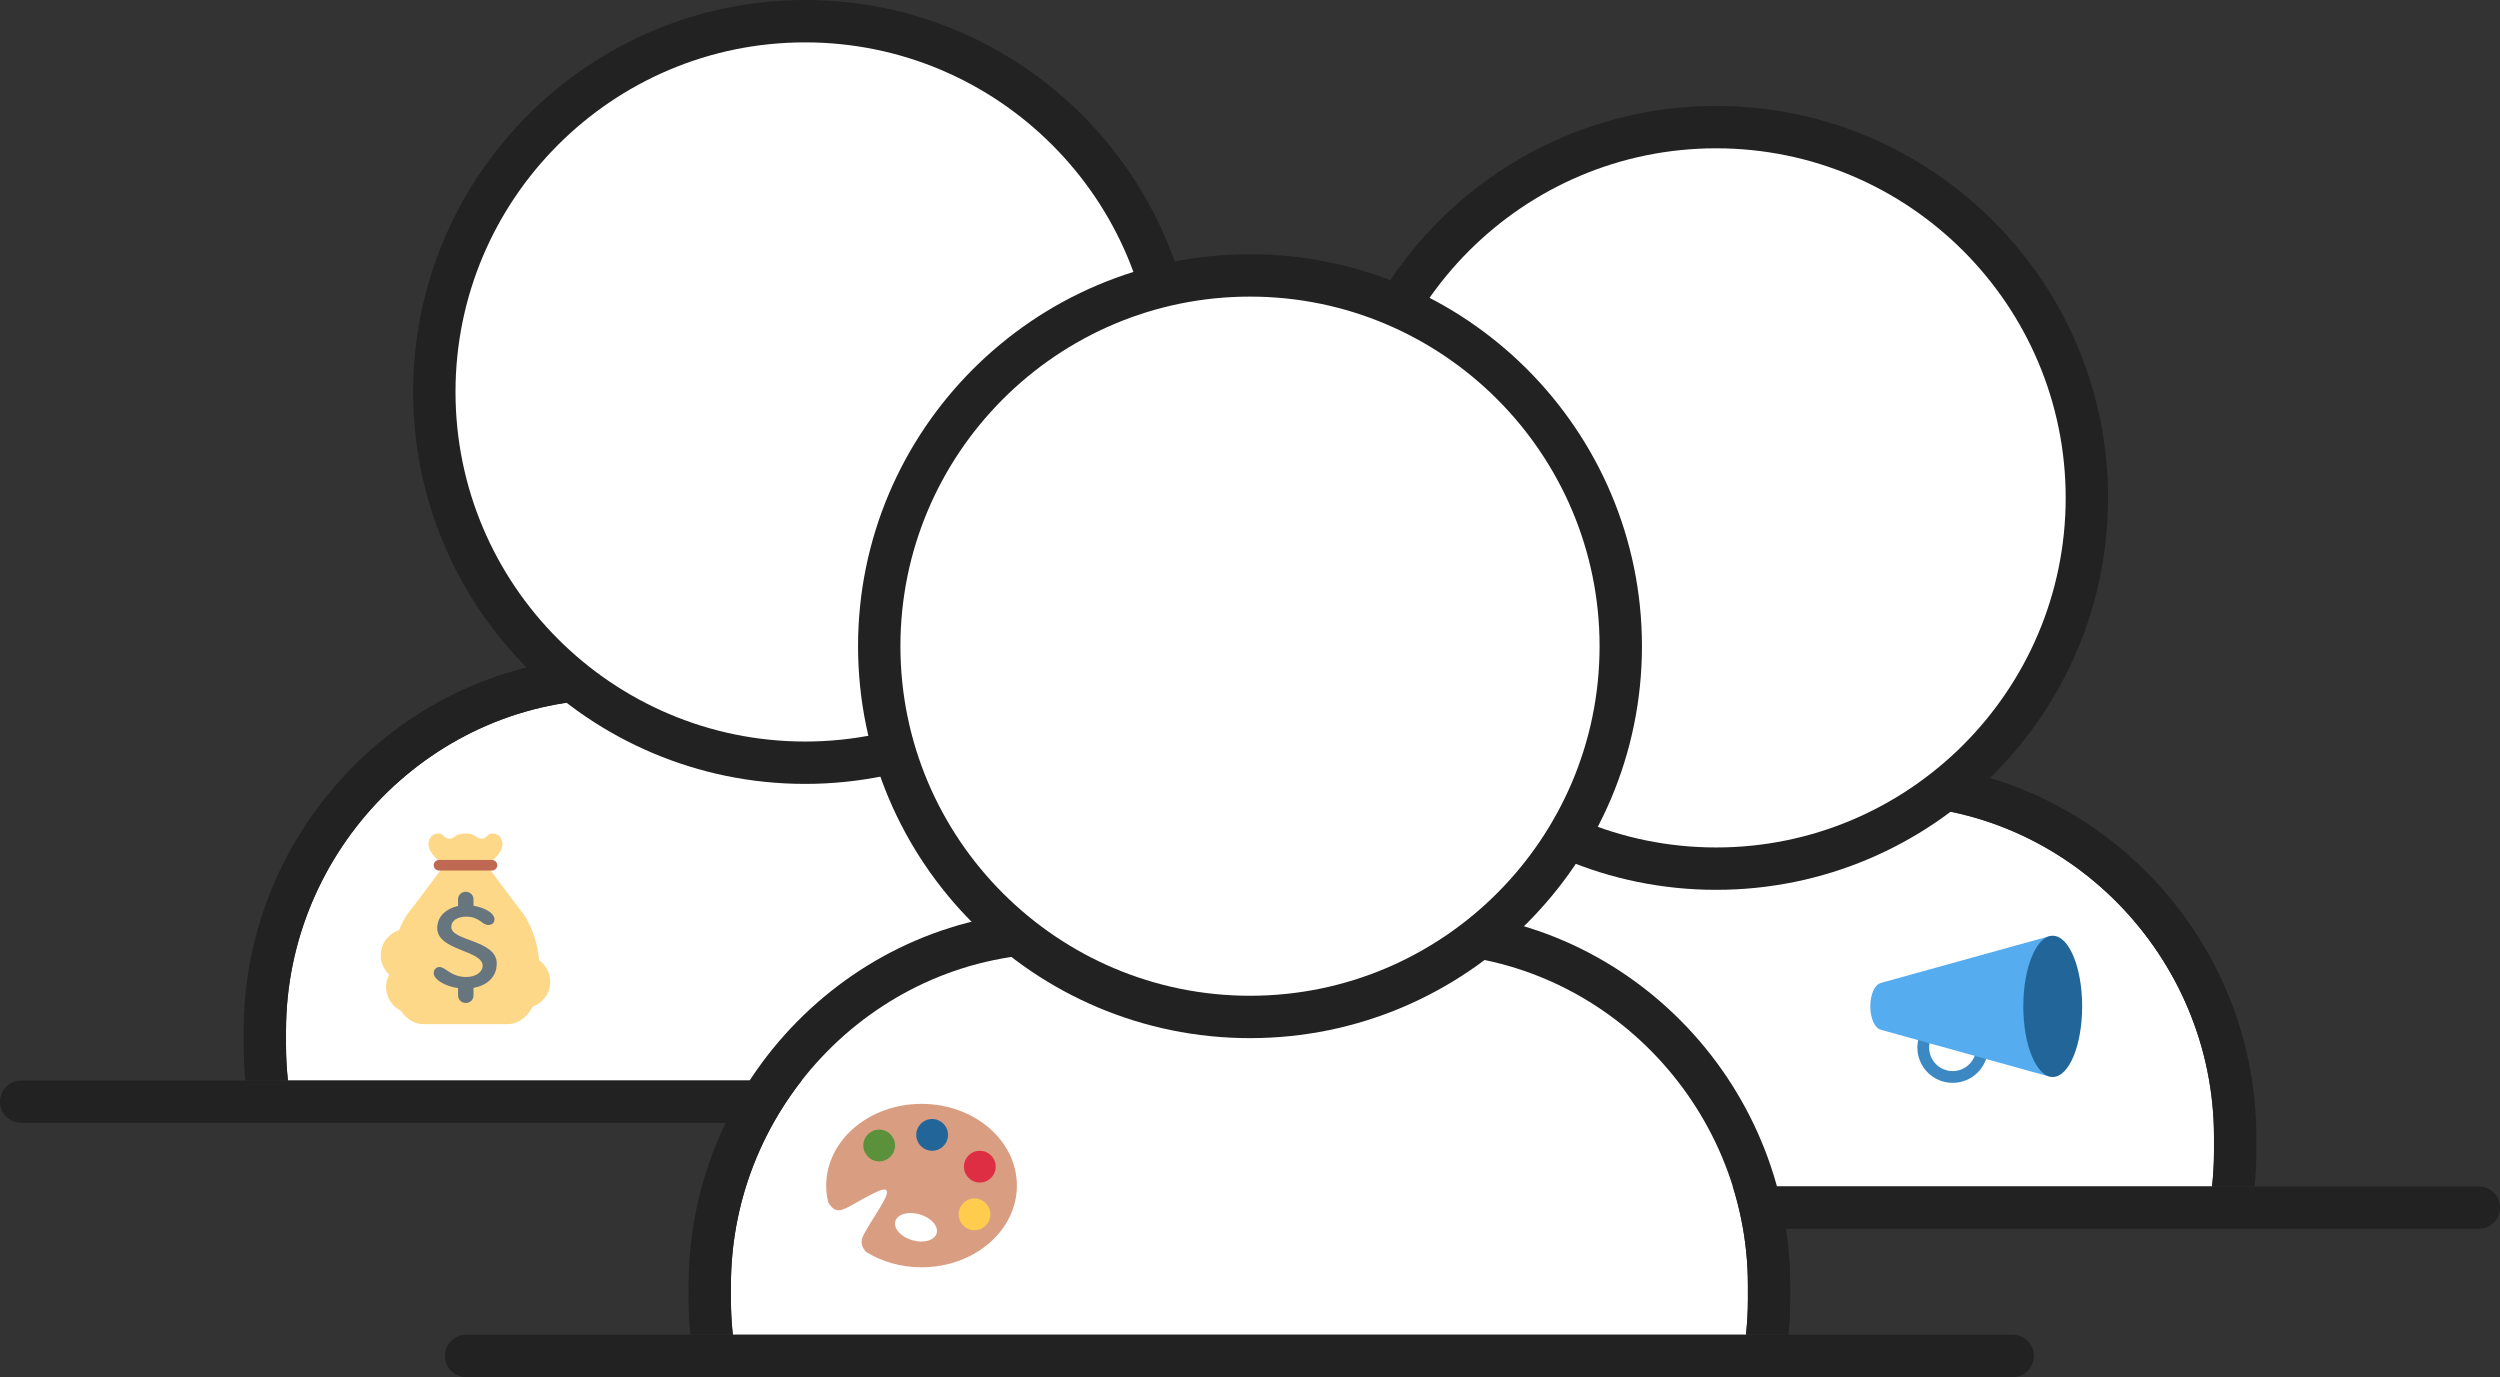 <?xml version="1.0" encoding="UTF-8" standalone="no"?>
<svg width="236px" height="130px" viewBox="0 0 236 130" version="1.1" xmlns="http://www.w3.org/2000/svg" xmlns:xlink="http://www.w3.org/1999/xlink" xmlns:sketch="http://www.bohemiancoding.com/sketch/ns">
    <rect x="0" y="0" width="236" height="130" fill="#333333" stroke="none"/>
    <!-- Generator: Sketch 3.3.2 (12043) - http://www.bohemiancoding.com/sketch -->
    <title>Imported Layers</title>
    <desc>Created with Sketch.</desc>
    <defs></defs>
    <g id="Page-1" stroke="none" stroke-width="1" fill="none" fill-rule="evenodd" sketch:type="MSPage">
        <g id="Artboard-1" sketch:type="MSArtboardGroup" transform="translate(-446, -660)">
            <g id="Imported-Layers" sketch:type="MSLayerGroup" transform="translate(446, 660)">
                <g id="Group" transform="translate(86, 10)" sketch:type="MSShapeGroup">
                    <path d="M123,97.326 C123,80.232 109.093,66 92,66 L58,66 C40.907,66 27,80.232 27,97.326 L27,98.674 C27,99.798 27.064,100.907 27.181,102 L122.819,102 C122.936,100.907 123,99.798 123,98.674 L123,97.326" id="Fill-1" fill="#FFFFFF"></path>
                    <path d="M27.181,102 C27.064,100.907 27,99.798 27,98.674 L27,97.326 C27,80.232 40.907,66 58,66 L92,66 C109.093,66 123,80.232 123,97.326 L123,98.674 C123,99.798 122.936,100.907 122.819,102 L126.838,102 C126.942,100.905 127,99.796 127,98.674 L127,97.326 C127,78.027 111.299,62 92,62 L58,62 C38.701,62 23,78.027 23,97.326 L23,98.674 C23,99.796 23.058,100.905 23.162,102 L27.181,102" id="Fill-2" fill="#222222"></path>
                    <path d="M148,102 L2,102 C0.895,102 0,102.895 0,104 C0,105.105 0.895,106 2,106 L148,106 C149.105,106 150,105.105 150,104 C150,102.895 149.105,102 148,102" id="Fill-3" fill="#222222"></path>
                    <path d="M111,37 C111,56.33 95.33,72 76,72 C56.67,72 41,56.33 41,37 C41,17.67 56.67,2 76,2 C95.33,2 111,17.67 111,37" id="Fill-4" fill="#FFFFFF"></path>
                    <path d="M76,74 C55.598,74 39,57.402 39,37 C39,16.598 55.598,0 76,0 C96.402,0 113,16.598 113,37 C113,57.402 96.402,74 76,74 L76,74 Z M76,4 C57.804,4 43,18.804 43,37 C43,55.196 57.804,70 76,70 C94.196,70 109,55.196 109,37 C109,18.804 94.196,4 76,4 L76,4 Z" id="Fill-5" fill="#222222"></path>
                    <path d="M98.333,91.111 C97.106,91.111 96.111,90.116 96.111,88.889 C96.111,87.662 97.106,86.667 98.333,86.667 C99.561,86.667 100.555,87.662 100.555,88.889 C100.555,90.116 99.561,91.111 98.333,91.111 M98.333,85.556 C96.493,85.556 95,87.048 95,88.889 C95,90.73 96.493,92.222 98.333,92.222 C100.174,92.222 101.667,90.73 101.667,88.889 C101.667,87.048 100.174,85.556 98.333,85.556" id="Fill-6" fill="#3B88C3"></path>
                    <path d="M91.546,82.791 L91.546,82.802 C90.99,82.923 90.556,83.855 90.556,85 C90.556,86.145 90.99,87.076 91.546,87.198 L91.546,87.209 L107.491,91.638 L107.491,78.369 L91.546,82.791" id="Fill-7" fill="#55ACEE"></path>
                    <path d="M110.556,85 C110.556,88.682 109.312,91.667 107.778,91.667 C106.243,91.667 105,88.682 105,85 C105,81.318 106.243,78.333 107.778,78.333 C109.312,78.333 110.556,81.318 110.556,85" id="Fill-8" fill="#226699"></path>
                </g>
                <g id="Group" sketch:type="MSShapeGroup">
                    <path d="M123,97.326 C123,80.232 109.093,66 92,66 L58,66 C40.907,66 27,80.232 27,97.326 L27,98.674 C27,99.798 27.064,100.907 27.181,102 L122.819,102 C122.936,100.907 123,99.798 123,98.674 L123,97.326" id="Fill-9" fill="#FFFFFF"></path>
                    <path d="M27.181,102 C27.064,100.907 27,99.798 27,98.674 L27,97.326 C27,80.232 40.907,66 58,66 L92,66 C109.093,66 123,80.232 123,97.326 L123,98.674 C123,99.798 122.936,100.907 122.819,102 L126.838,102 C126.942,100.905 127,99.796 127,98.674 L127,97.326 C127,78.027 111.299,62 92,62 L58,62 C38.701,62 23,78.027 23,97.326 L23,98.674 C23,99.796 23.058,100.905 23.162,102 L27.181,102" id="Fill-10" fill="#222222"></path>
                    <path d="M148,102 L2,102 C0.895,102 0,102.895 0,104 C0,105.105 0.895,106 2,106 L148,106 C149.105,106 150,105.105 150,104 C150,102.895 149.105,102 148,102" id="Fill-11" fill="#222222"></path>
                    <path d="M111,37 C111,56.33 95.33,72 76,72 C56.67,72 41,56.33 41,37 C41,17.67 56.67,2 76,2 C95.33,2 111,17.67 111,37" id="Fill-12" fill="#FFFFFF"></path>
                    <path d="M76,74 C55.598,74 39,57.402 39,37 C39,16.598 55.598,0 76,0 C96.402,0 113,16.598 113,37 C113,57.402 96.402,74 76,74 L76,74 Z M76,4 C57.804,4 43,18.804 43,37 C43,55.196 57.804,70 76,70 C94.196,70 109,55.196 109,37 C109,18.804 94.196,4 76,4 L76,4 Z" id="Fill-13" fill="#222222"></path>
                    <path d="M50.891,90.649 C50.591,87.34 48.942,85.68 48.942,85.68 L45.942,81.68 L41.942,81.68 L38.942,85.68 C38.942,85.68 38.232,86.396 37.658,87.817 C36.664,88.147 35.942,89.074 35.942,90.18 C35.942,90.904 36.254,91.551 36.746,92.007 C36.558,92.358 36.442,92.753 36.442,93.18 C36.442,94.159 37.01,94.997 37.829,95.408 C38.471,96.368 39.328,96.68 39.942,96.68 L47.942,96.68 C48.631,96.68 49.628,96.29 50.28,95.025 C51.246,94.679 51.942,93.764 51.942,92.68 C51.942,91.841 51.525,91.102 50.891,90.649" id="Fill-14" fill="#FDD888"></path>
                    <path d="M43.941,81.679 C44.216,81.679 44.47,81.6 44.691,81.471 C44.913,81.6 45.167,81.679 45.441,81.679 C46.27,81.679 47.441,80.507 47.441,79.68 C47.441,79.68 47.441,78.679 46.441,78.679 C46.047,78.679 45.941,79.18 45.441,79.18 C44.941,79.18 44.941,78.679 43.941,78.679 C42.941,78.679 42.941,79.18 42.441,79.18 C41.941,79.18 41.836,78.679 41.441,78.679 C40.441,78.679 40.441,79.68 40.441,79.68 C40.441,80.507 41.613,81.679 42.441,81.679 C42.716,81.679 42.97,81.6 43.191,81.471 C43.413,81.6 43.667,81.679 43.941,81.679" id="Fill-15" fill="#FDD888"></path>
                    <path d="M46.941,81.679 C46.941,81.955 46.718,82.18 46.441,82.18 L41.441,82.18 C41.165,82.18 40.941,81.955 40.941,81.679 C40.941,81.403 41.165,81.18 41.441,81.18 L46.441,81.18 C46.718,81.18 46.941,81.403 46.941,81.679" id="Fill-16" fill="#BF6952"></path>
                    <path d="M46.892,90.95 C46.892,88.712 42.602,88.858 42.602,87.507 C42.602,86.853 43.253,86.534 44.008,86.534 C45.277,86.534 45.503,87.318 46.077,87.318 C46.484,87.318 46.68,87.071 46.68,86.795 C46.68,86.154 45.668,85.667 44.697,85.499 L44.697,84.879 C44.697,84.493 44.372,84.18 43.97,84.18 C43.568,84.18 43.242,84.493 43.242,84.879 L43.242,85.522 C42.184,85.753 41.274,86.459 41.274,87.61 C41.274,89.759 45.563,89.672 45.563,91.182 C45.563,91.705 44.974,92.228 44.008,92.228 C42.557,92.228 42.074,91.284 41.485,91.284 C41.198,91.284 40.942,91.516 40.942,91.866 C40.942,92.422 41.91,93.091 43.243,93.278 C43.243,93.28 43.242,93.281 43.242,93.283 L43.242,93.982 C43.242,94.368 43.568,94.683 43.97,94.683 C44.372,94.683 44.698,94.368 44.698,93.982 L44.698,93.283 C44.698,93.274 44.694,93.268 44.694,93.26 C45.892,93.045 46.892,92.294 46.892,90.95" id="Fill-17" fill="#67757F"></path>
                </g>
                <path d="M165,121.326 C165,104.232 151.093,90 134,90 L100,90 C82.907,90 69,104.232 69,121.326 L69,122.674 C69,123.798 69.064,124.907 69.181,126 L164.819,126 C164.936,124.907 165,123.798 165,122.674 L165,121.326" id="Fill-18" fill="#FFFFFF" sketch:type="MSShapeGroup"></path>
                <path d="M69.181,126 C69.064,124.907 69,123.798 69,122.674 L69,121.326 C69,104.232 82.907,90 100,90 L134,90 C151.093,90 165,104.232 165,121.326 L165,122.674 C165,123.798 164.936,124.907 164.819,126 L168.838,126 C168.942,124.905 169,123.796 169,122.674 L169,121.326 C169,102.027 153.299,86 134,86 L100,86 C80.701,86 65,102.027 65,121.326 L65,122.674 C65,123.796 65.058,124.905 65.162,126 L69.181,126" id="Fill-19" fill="#222222" sketch:type="MSShapeGroup"></path>
                <path d="M190,126 L44,126 C42.895,126 42,126.895 42,128 C42,129.105 42.895,130 44,130 L190,130 C191.105,130 192,129.105 192,128 C192,126.895 191.105,126 190,126" id="Fill-20" fill="#222222" sketch:type="MSShapeGroup"></path>
                <path d="M153,61 C153,80.33 137.33,96 118,96 C98.67,96 83,80.33 83,61 C83,41.67 98.67,26 118,26 C137.33,26 153,41.67 153,61" id="Fill-21" fill="#FFFFFF" sketch:type="MSShapeGroup"></path>
                <path d="M118,98 C97.598,98 81,81.402 81,61 C81,40.598 97.598,24 118,24 C138.402,24 155,40.598 155,61 C155,81.402 138.402,98 118,98 L118,98 Z M118,28 C99.804,28 85,42.804 85,61 C85,79.196 99.804,94 118,94 C136.196,94 151,79.196 151,61 C151,42.804 136.196,28 118,28 L118,28 Z" id="Fill-22" fill="#222222" sketch:type="MSShapeGroup"></path>
                <path d="M88.419,116.428 C88.221,117.101 87.189,117.39 86.112,117.074 C85.036,116.758 84.323,115.957 84.521,115.283 C84.718,114.61 85.751,114.321 86.827,114.638 C87.904,114.954 88.617,115.755 88.419,116.428 M86.994,104.205 C82.024,104.205 77.994,107.659 77.994,111.919 C77.994,112.452 78.058,112.973 78.178,113.475 C79.067,115.005 79.683,114.039 82.494,112.633 C85.358,111.201 82.494,114.633 81.494,116.633 C81.187,117.249 81.354,117.769 81.774,118.195 C83.247,119.097 85.046,119.633 86.994,119.633 C91.965,119.633 95.994,116.18 95.994,111.919 C95.994,107.659 91.965,104.205 86.994,104.205" id="Fill-23" fill="#D99E82" sketch:type="MSShapeGroup"></path>
                <path d="M84.494,108.134 C84.494,108.962 83.823,109.634 82.994,109.634 C82.166,109.634 81.494,108.962 81.494,108.134 C81.494,107.305 82.166,106.634 82.994,106.634 C83.823,106.634 84.494,107.305 84.494,108.134" id="Fill-24" fill="#5C913B" sketch:type="MSShapeGroup"></path>
                <path d="M89.494,107.133 C89.494,107.962 88.822,108.633 87.994,108.633 C87.166,108.633 86.494,107.962 86.494,107.133 C86.494,106.305 87.166,105.633 87.994,105.633 C88.822,105.633 89.494,106.305 89.494,107.133" id="Fill-25" fill="#226699" sketch:type="MSShapeGroup"></path>
                <path d="M93.994,110.133 C93.994,110.962 93.322,111.633 92.494,111.633 C91.666,111.633 90.994,110.962 90.994,110.133 C90.994,109.305 91.666,108.633 92.494,108.633 C93.322,108.633 93.994,109.305 93.994,110.133" id="Fill-26" fill="#DD2E44" sketch:type="MSShapeGroup"></path>
                <path d="M93.494,114.633 C93.494,115.461 92.822,116.133 91.994,116.133 C91.166,116.133 90.494,115.461 90.494,114.633 C90.494,113.806 91.166,113.133 91.994,113.133 C92.822,113.133 93.494,113.806 93.494,114.633" id="Fill-27" fill="#FFCC4D" sketch:type="MSShapeGroup"></path>
            </g>
        </g>
    </g>
</svg>